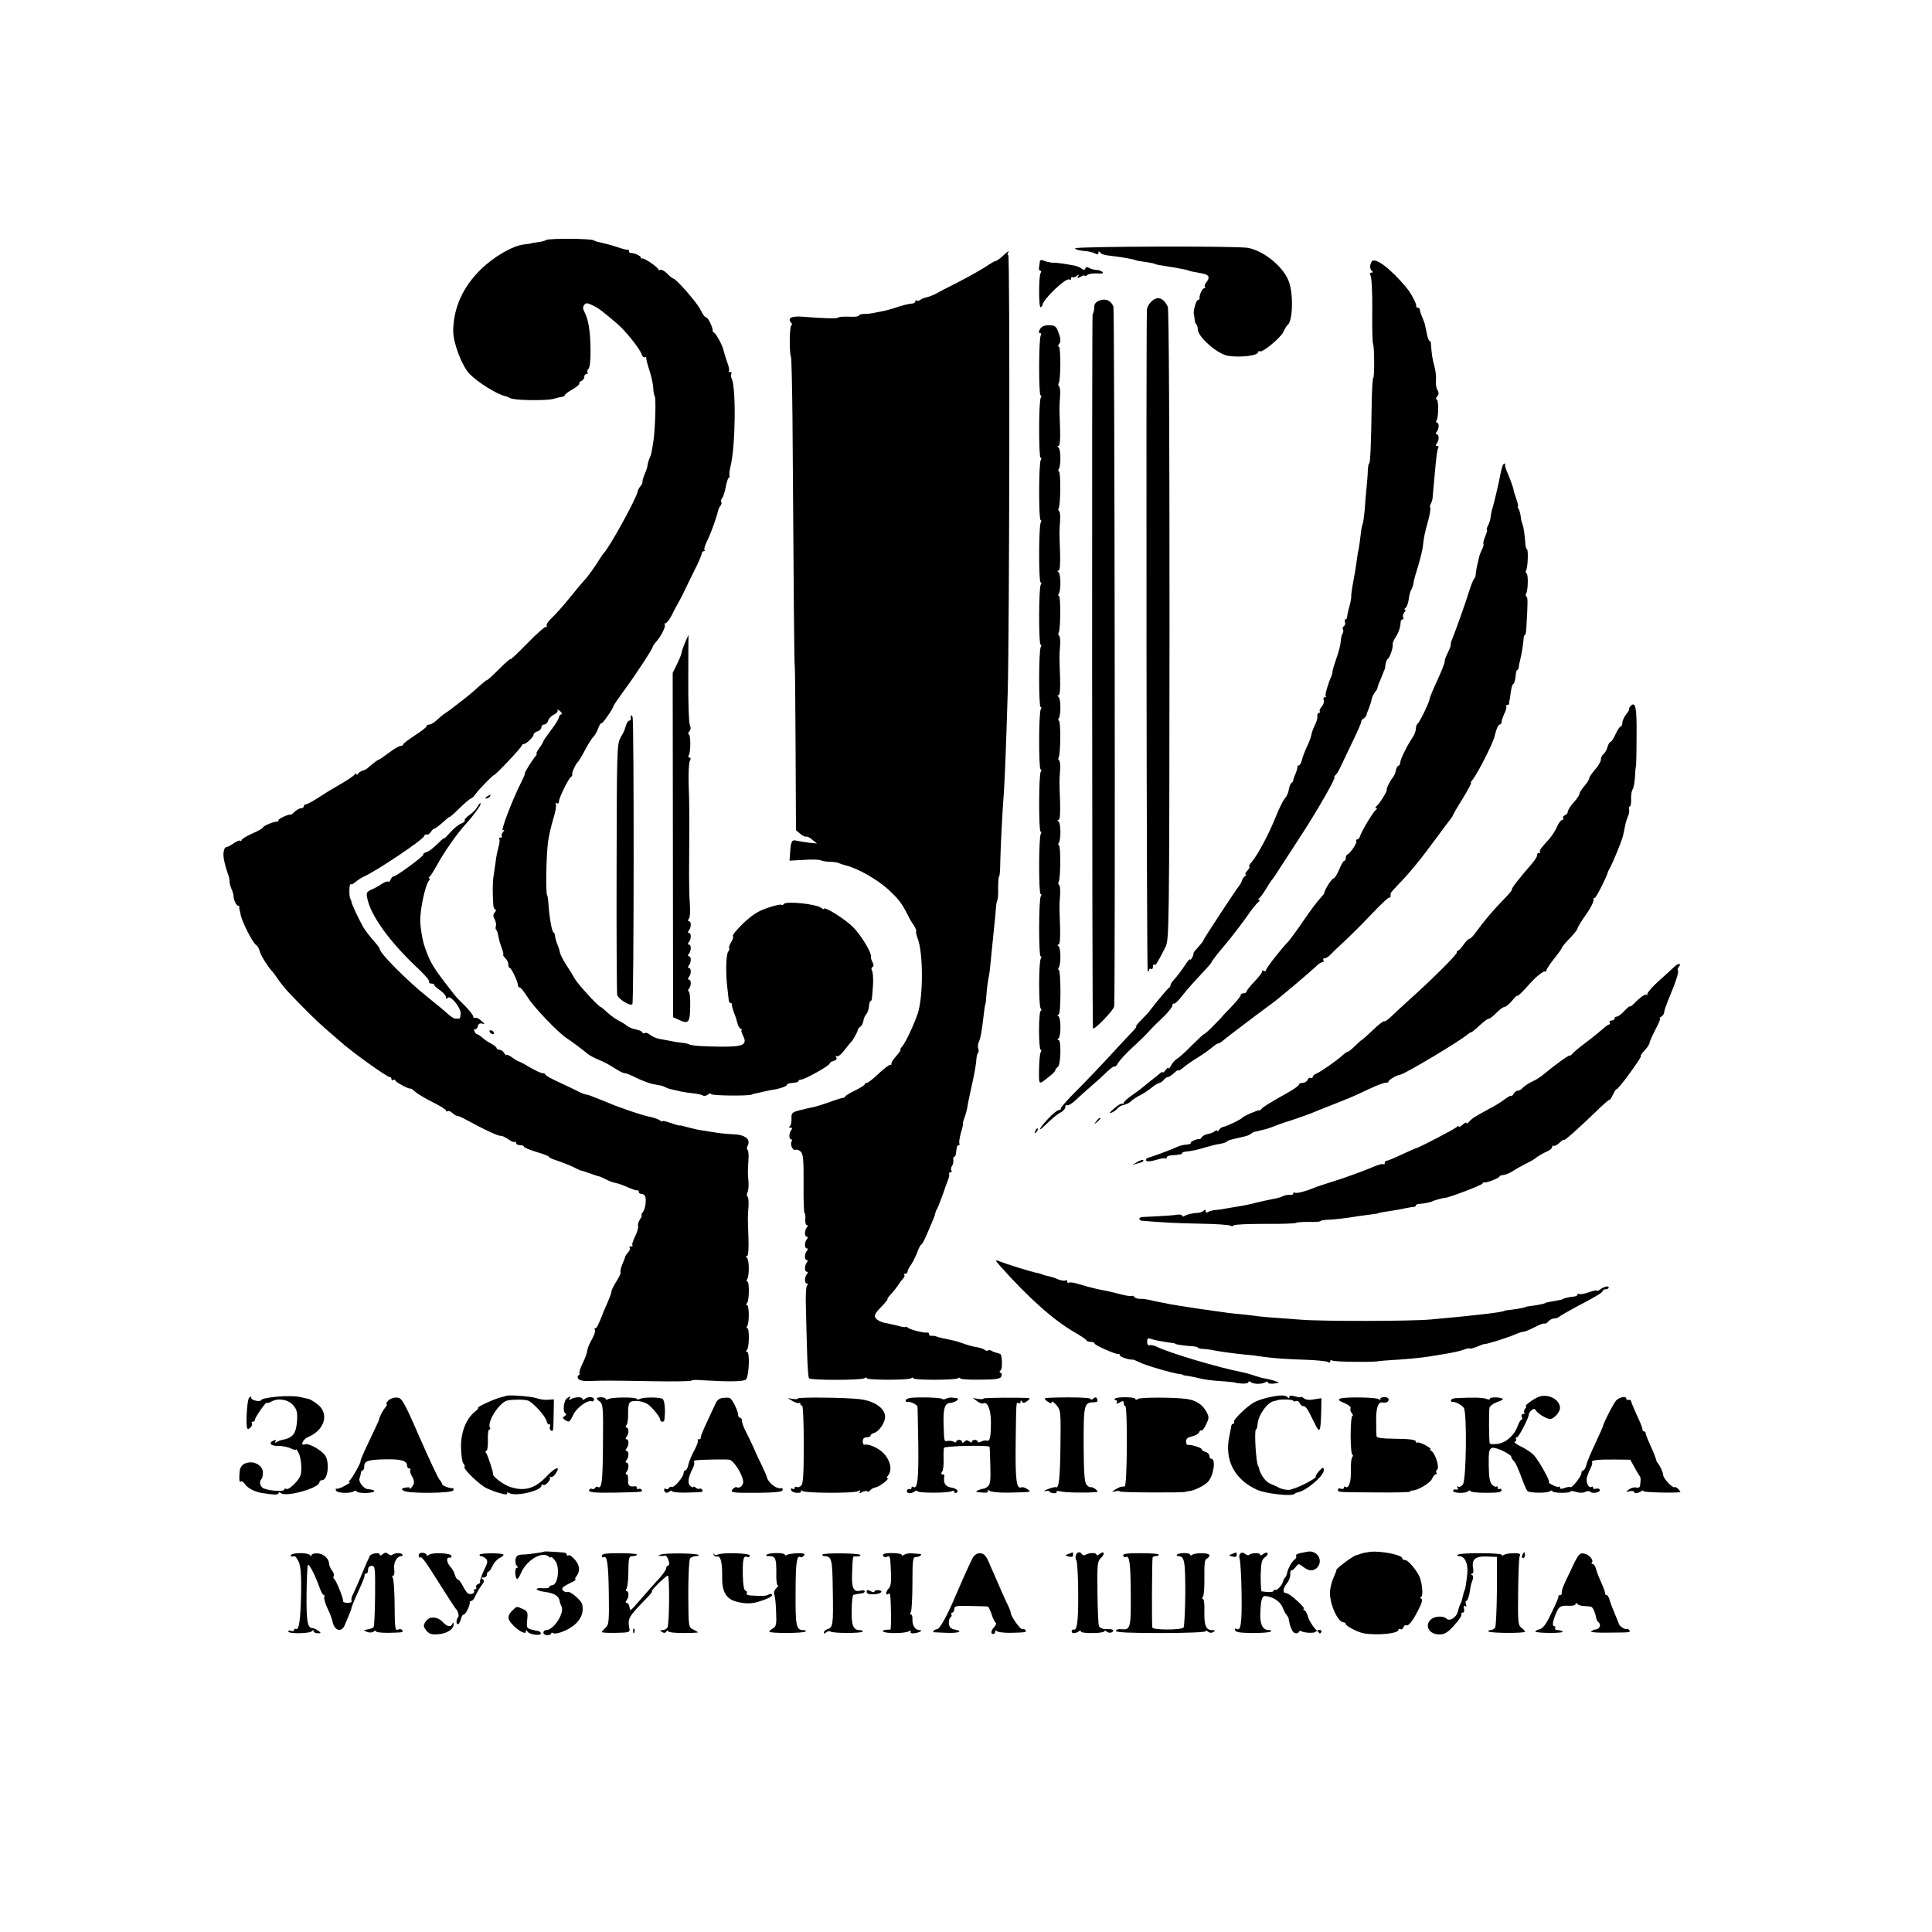 <?xml version="1.0" standalone="no"?>
<!DOCTYPE svg PUBLIC "-//W3C//DTD SVG 20010904//EN"
 "http://www.w3.org/TR/2001/REC-SVG-20010904/DTD/svg10.dtd">
<svg version="1.0" xmlns="http://www.w3.org/2000/svg"
 width="992pt" height="992pt" viewBox="0 0 992 992"
 preserveAspectRatio="xMidYMid meet">
<g transform="translate(0,992) scale(0.1,-0.1)"
fill="#000000" stroke="none">
<path d="M2805 8688 c-7 -5 -28 -10 -47 -12 -18 -3 -33 -5 -33 -6 0 -1 -15 -3
-33 -5 -59 -6 -157 -63 -225 -130 -91 -90 -138 -195 -140 -312 -1 -62 44 -180
83 -222 45 -46 144 -107 185 -115 6 -1 16 -5 24 -10 19 -12 190 -15 226 -3 17
5 36 9 43 10 6 0 12 4 12 8 0 4 18 18 40 30 21 12 37 26 35 30 -3 4 2 9 10 13
8 3 15 12 15 21 0 8 5 15 12 15 6 0 8 3 5 7 -4 3 -2 13 5 20 7 9 11 48 10 101
-1 93 -11 153 -31 190 -9 17 -9 27 -1 37 9 11 16 10 43 -3 30 -14 47 -27 126
-94 42 -36 116 -128 125 -156 4 -12 12 -20 17 -16 5 3 8 2 7 -3 -1 -4 6 -33
16 -63 10 -30 19 -71 20 -90 1 -19 4 -40 8 -45 7 -11 2 -169 -7 -230 -10 -63
-11 -69 -20 -88 -4 -10 -9 -26 -10 -35 -1 -10 -7 -30 -15 -47 -7 -16 -12 -34
-11 -39 1 -4 -4 -15 -11 -23 -7 -8 -13 -20 -14 -27 -5 -33 -145 -288 -174
-316 -3 -3 -9 -12 -15 -21 -30 -49 -71 -106 -87 -121 -9 -10 -43 -50 -75 -90
-32 -40 -73 -85 -90 -101 -18 -16 -30 -34 -26 -41 3 -6 3 -8 -2 -4 -4 4 -48
-34 -96 -84 -49 -50 -89 -88 -89 -83 0 4 -27 -20 -60 -53 -33 -33 -60 -57 -60
-54 0 2 -19 -13 -43 -34 -23 -22 -57 -50 -75 -64 -18 -14 -41 -32 -52 -40 -10
-8 -28 -22 -41 -30 -13 -8 -33 -25 -46 -37 -13 -13 -30 -23 -38 -23 -8 0 -15
-4 -15 -9 0 -5 -27 -26 -60 -47 -33 -22 -60 -42 -60 -46 0 -5 -6 -8 -14 -8 -7
0 -34 -16 -59 -35 -25 -19 -48 -35 -51 -35 -5 0 -25 -15 -60 -45 -6 -5 -18
-11 -26 -13 -8 -2 -18 -9 -22 -15 -4 -7 -8 -7 -8 -2 0 6 -3 5 -8 -1 -4 -6 -33
-27 -65 -45 -74 -43 -83 -49 -134 -82 -24 -15 -47 -27 -53 -27 -5 0 -10 -4
-10 -10 0 -5 -6 -10 -14 -10 -8 0 -22 -8 -32 -17 -10 -10 -19 -17 -21 -16 -7
5 -63 -20 -63 -28 0 -5 -3 -8 -7 -8 -13 3 -73 -22 -73 -30 0 -4 -25 -18 -55
-31 -30 -13 -55 -29 -55 -34 0 -5 -3 -6 -6 -3 -4 4 -19 -2 -34 -13 -16 -11
-33 -20 -39 -20 -9 0 -16 -26 -13 -51 3 -23 12 -58 22 -85 6 -17 10 -35 9 -40
-1 -5 3 -22 9 -37 7 -15 11 -31 11 -35 -2 -15 14 -52 22 -52 5 0 8 -3 8 -7 -1
-5 -1 -10 1 -13 1 -3 3 -15 6 -28 6 -34 63 -146 79 -154 7 -4 16 -20 19 -34 6
-22 44 -82 66 -104 3 -3 16 -21 29 -40 13 -19 35 -46 48 -60 83 -88 147 -151
192 -190 29 -25 62 -54 75 -65 58 -53 242 -185 257 -185 5 0 9 -5 9 -11 0 -5
5 -7 10 -4 6 3 10 2 10 -3 0 -8 73 -47 77 -41 1 2 12 -5 25 -17 13 -11 53 -35
91 -54 37 -18 67 -37 67 -42 0 -5 4 -7 9 -3 5 3 16 -2 24 -10 9 -8 20 -15 26
-15 6 0 26 -9 44 -19 85 -47 169 -87 180 -83 4 1 21 -7 36 -17 16 -11 31 -18
35 -14 3 3 6 1 6 -5 0 -7 9 -12 20 -12 11 0 20 -3 20 -7 0 -5 29 -17 65 -28
36 -10 65 -22 65 -26 0 -3 19 -12 43 -19 23 -8 60 -22 82 -33 22 -11 40 -19
40 -18 0 1 14 -3 30 -9 47 -17 55 -19 60 -20 3 0 18 -6 35 -15 16 -8 37 -17
47 -18 20 -4 47 -14 83 -30 14 -6 28 -10 33 -9 4 1 7 -3 7 -8 0 -6 6 -10 14
-10 8 0 16 -6 19 -13 7 -20 0 -66 -13 -82 -7 -8 -9 -15 -6 -15 4 0 0 -10 -8
-21 -8 -12 -12 -27 -10 -34 3 -7 -4 -31 -15 -53 -11 -22 -17 -42 -14 -46 4 -3
0 -6 -7 -6 -7 0 -10 -3 -7 -7 4 -3 1 -13 -7 -22 -8 -9 -15 -19 -16 -23 0 -4
-7 -22 -15 -40 -7 -18 -11 -36 -9 -40 3 -4 -7 -25 -21 -47 -14 -23 -25 -45
-25 -50 0 -6 -7 -27 -16 -48 -9 -21 -20 -47 -25 -58 -25 -65 -35 -85 -42 -85
-5 0 -6 -4 -2 -9 3 -6 -4 -27 -16 -48 -12 -21 -23 -47 -24 -58 0 -11 -11 -40
-23 -64 -12 -24 -19 -47 -17 -52 3 -4 1 -9 -5 -11 -5 -2 -6 -9 -1 -17 6 -9 26
-13 60 -12 64 3 93 3 329 -1 105 -2 192 0 192 3 0 4 26 5 58 2 133 -8 206 -7
221 3 17 13 23 144 6 144 -7 0 -7 3 0 8 12 9 14 112 2 112 -4 0 -5 6 0 12 11
19 10 108 -2 108 -7 0 -7 3 0 8 12 9 14 112 2 112 -4 0 -5 6 0 13 11 18 10
101 -2 109 -7 5 -7 8 0 8 7 0 10 34 8 93 -4 114 -4 103 0 160 2 26 0 50 -5 53
-4 3 -4 13 0 22 5 9 7 35 5 57 -4 47 -4 46 0 108 2 26 0 50 -5 53 -4 3 -4 13
1 22 17 32 -13 56 -72 58 -28 1 -70 5 -92 9 -22 3 -51 8 -65 10 -14 2 -36 6
-50 10 -14 3 -32 8 -40 10 -8 2 -17 4 -20 5 -3 1 -8 2 -12 1 -4 0 -25 6 -47
14 -23 8 -41 12 -41 8 0 -3 -6 -1 -12 5 -7 5 -29 13 -48 17 -39 7 -166 50
-220 74 -19 8 -37 15 -40 16 -3 1 -18 7 -33 13 -16 7 -32 12 -37 12 -5 0 -21
6 -37 14 -15 8 -61 30 -100 48 -40 18 -73 36 -73 41 0 4 -7 7 -15 7 -8 0 -37
14 -65 30 -28 17 -53 30 -56 30 -3 0 -19 9 -35 21 -16 11 -29 17 -29 12 0 -4
-5 0 -11 10 -5 9 -17 17 -24 17 -8 0 -15 4 -15 8 0 5 -12 15 -27 23 -16 8 -37
22 -47 32 -11 9 -23 17 -27 17 -4 0 -10 7 -13 16 -3 8 -2 13 3 10 5 -3 11 3
14 14 4 14 11 18 24 14 14 -4 13 -1 -6 15 -12 12 -27 18 -32 15 -5 -3 -9 0 -9
7 0 6 -19 31 -42 54 -24 23 -49 49 -56 59 -108 138 -122 160 -150 241 -12 32
-23 95 -24 135 -2 57 25 184 44 208 6 6 7 12 2 12 -5 0 -4 4 1 8 6 4 23 32 40
62 32 60 100 158 143 205 43 47 85 105 80 110 -3 3 -10 -5 -17 -18 -6 -12 -25
-31 -41 -42 -16 -10 -26 -23 -24 -27 3 -4 -5 -12 -19 -17 -13 -5 -38 -25 -55
-45 -18 -20 -32 -34 -32 -30 0 3 -15 -10 -34 -29 -18 -19 -43 -38 -56 -42 -12
-4 -19 -9 -16 -12 6 -6 -139 -113 -153 -113 -5 0 -12 -7 -15 -16 -4 -9 -9 -14
-13 -11 -3 4 -18 -2 -32 -11 -14 -10 -38 -23 -54 -30 -23 -10 -27 -16 -22 -40
16 -90 113 -226 267 -370 32 -30 55 -58 52 -63 -3 -5 2 -9 10 -9 9 0 16 -3 16
-7 0 -5 14 -17 30 -28 16 -11 30 -27 30 -35 0 -10 3 -11 8 -4 12 18 68 -47 67
-79 0 -15 -3 -27 -7 -27 -5 0 -14 0 -20 0 -7 0 -26 12 -43 28 -16 15 -64 54
-105 87 -100 80 -240 221 -240 242 0 5 -16 26 -36 48 -19 22 -41 51 -49 65
-26 47 -57 114 -59 125 -1 5 -4 15 -7 20 -8 14 -6 81 2 75 4 -3 15 3 25 12 11
9 30 22 44 28 66 30 299 186 307 206 3 8 9 12 13 9 5 -3 15 3 22 13 7 11 16
19 20 18 3 0 22 14 42 32 20 18 36 31 36 28 0 -2 23 18 50 45 28 27 54 49 58
49 4 0 14 9 22 21 18 25 90 99 96 99 8 0 144 144 144 153 0 4 5 7 10 7 13 0
50 37 50 49 0 5 9 13 20 16 11 3 20 13 20 21 0 8 6 14 14 14 8 0 18 9 21 21 4
11 17 25 31 31 13 6 20 16 17 22 -4 6 1 4 11 -4 11 -8 14 -16 7 -18 -6 -2 -11
-9 -11 -15 0 -7 -18 -36 -40 -65 -22 -29 -40 -55 -40 -58 0 -3 -9 -19 -21 -35
-11 -16 -18 -29 -14 -29 3 0 1 -6 -5 -12 -19 -23 -59 -88 -55 -88 3 0 -6 -21
-19 -47 -48 -96 -109 -256 -93 -246 8 5 8 2 0 -9 -7 -8 -10 -18 -6 -21 3 -4 1
-7 -6 -7 -7 0 -10 -4 -7 -9 3 -4 1 -23 -5 -42 -5 -19 -12 -52 -14 -74 -3 -22
-8 -56 -11 -75 -5 -32 -5 -85 -1 -147 1 -13 6 -23 11 -23 5 0 3 -6 -3 -14 -10
-11 -10 -20 -1 -36 6 -12 9 -28 6 -35 -2 -7 -2 -16 2 -19 5 -6 8 -16 16 -56 2
-8 8 -26 13 -40 6 -14 9 -28 7 -31 -2 -4 3 -12 11 -19 8 -7 15 -21 15 -31 0
-11 3 -19 8 -19 8 0 42 -73 42 -90 0 -6 4 -10 9 -10 5 0 23 -23 40 -50 31 -51
156 -181 200 -210 22 -14 80 -57 111 -83 9 -7 34 -20 56 -29 23 -9 58 -28 79
-42 21 -14 44 -26 52 -26 7 0 36 -11 62 -25 27 -13 64 -27 83 -31 18 -3 38 -7
43 -8 6 -1 15 -5 21 -8 6 -4 21 -9 35 -12 13 -3 35 -8 49 -11 14 -3 42 -7 62
-9 20 -2 42 -7 48 -11 6 -4 17 -1 25 5 9 7 15 8 15 3 0 -9 194 -11 210 -3 3 2
10 4 15 5 6 1 26 5 45 10 19 4 42 9 50 10 32 4 70 18 70 24 0 4 7 8 15 9 8 1
22 3 30 4 8 1 15 4 15 8 0 4 6 7 14 7 18 0 146 72 146 82 0 5 9 11 21 14 13 4
18 10 13 18 -4 7 -3 10 3 6 6 -4 23 10 39 31 15 20 31 39 34 42 9 7 34 53 35
63 0 4 6 11 12 15 7 4 14 17 16 29 1 12 8 28 15 36 7 8 13 26 14 41 1 14 5 26
8 26 7 0 8 13 13 90 1 30 -1 60 -6 67 -4 6 -3 14 3 18 7 4 7 12 0 25 -6 11 -9
23 -8 27 5 19 -48 108 -91 152 -40 41 -151 111 -151 94 0 -3 -6 -1 -12 5 -27
21 -184 37 -194 20 -3 -5 -9 -6 -13 -3 -5 2 -37 -5 -71 -17 -48 -16 -77 -35
-124 -79 -33 -32 -57 -61 -53 -65 4 -4 0 -18 -9 -32 -8 -13 -13 -26 -10 -29 3
-4 1 -12 -5 -19 -11 -14 -14 -108 -4 -189 3 -27 6 -56 7 -62 1 -7 5 -13 10
-13 4 0 7 -3 6 -7 -1 -5 4 -24 11 -43 8 -19 15 -44 18 -55 2 -10 9 -23 16 -27
6 -4 9 -8 5 -8 -4 0 0 -12 7 -27 24 -47 2 -58 -113 -57 -105 1 -151 5 -167 13
-5 3 -21 6 -35 7 -14 1 -38 5 -55 9 -16 3 -43 8 -60 11 -16 3 -38 13 -47 21
-9 8 -21 12 -27 9 -5 -3 -11 -2 -13 3 -1 6 -16 12 -32 15 -16 3 -36 11 -45 18
-9 8 -29 20 -45 28 -16 8 -42 27 -59 43 -16 15 -31 27 -33 27 -10 0 -118 118
-133 145 -9 17 -30 50 -46 75 -16 25 -29 52 -30 60 -1 8 -7 28 -14 43 -6 16
-11 34 -11 42 0 8 -4 16 -9 19 -8 5 -21 82 -25 146 -1 19 -4 40 -7 45 -8 13
-4 205 5 273 4 29 16 82 27 118 11 35 17 70 13 76 -4 7 -3 8 4 4 7 -4 12 -1
12 9 0 18 48 117 62 126 5 3 8 10 6 15 -2 9 19 54 31 64 3 3 13 19 22 35 27
51 43 79 58 94 7 8 18 28 23 43 6 16 13 27 16 24 4 -5 62 78 62 89 0 3 24 38
53 78 59 79 150 219 149 227 0 3 7 14 17 25 25 27 52 81 44 89 -4 3 -1 6 4 6
6 0 21 19 33 43 11 23 25 49 30 57 5 8 18 33 29 55 10 22 36 74 56 115 21 41
38 81 38 88 0 6 5 12 10 12 6 0 8 3 4 6 -3 4 2 23 12 43 19 37 50 122 57 155
2 10 8 24 14 30 5 7 7 16 3 19 -3 4 -1 12 5 20 6 7 14 32 18 55 4 23 11 45 15
48 5 3 7 9 5 13 -3 4 0 25 5 47 26 102 29 413 5 452 -4 7 -4 17 -1 22 3 6 1
10 -6 10 -7 0 -10 3 -6 6 3 3 -1 25 -10 47 -8 23 -16 49 -18 59 -5 23 -36 82
-47 89 -5 3 -9 8 -9 10 4 12 -23 69 -32 69 -7 0 -20 18 -30 39 -16 35 -126
161 -140 161 -3 0 -18 11 -32 26 -14 14 -30 22 -35 19 -6 -3 -10 -3 -10 2 0
10 -71 59 -82 56 -4 -2 -8 1 -8 6 0 8 -37 24 -52 22 -5 -1 -8 4 -8 9 0 5 -3 9
-7 8 -5 -1 -30 5 -58 15 -27 9 -62 18 -77 21 -15 3 -33 8 -39 12 -16 10 -227
11 -244 2z"/>
<path d="M5520 8645 c0 -5 19 -11 41 -13 23 -1 50 -7 60 -13 14 -7 19 -6 19 3
0 8 3 9 8 3 8 -11 20 -15 67 -20 46 -5 109 -17 116 -21 4 -2 26 -6 49 -9 24
-3 46 -8 50 -10 4 -3 25 -7 46 -10 66 -10 129 -22 129 -25 0 -1 9 -3 20 -5 11
-2 34 -6 52 -10 32 -6 37 -21 15 -47 -6 -8 -9 -18 -5 -21 3 -4 2 -7 -4 -7 -10
0 -26 -36 -24 -52 1 -5 -3 -8 -8 -8 -9 0 -26 -58 -21 -75 2 -5 4 -18 4 -27 1
-10 5 -21 9 -24 4 -4 7 -15 7 -24 0 -40 101 -128 155 -137 65 -10 155 1 155
19 0 5 4 7 8 4 14 -8 106 68 121 99 8 17 17 32 21 35 27 18 32 147 10 218 -24
76 -124 161 -210 179 -49 11 -890 8 -890 -2z"/>
<path d="M5148 8605 c-15 -14 -31 -25 -35 -25 -5 0 -26 -12 -48 -27 -22 -15
-86 -51 -142 -80 -56 -28 -113 -58 -125 -65 -13 -6 -32 -13 -42 -15 -11 -2
-25 -8 -31 -13 -7 -5 -15 -7 -18 -3 -4 3 -7 2 -7 -4 0 -5 -6 -10 -12 -11 -20
-1 -57 -10 -97 -24 -20 -6 -43 -13 -51 -14 -8 -2 -28 -6 -45 -9 -16 -4 -42 -7
-57 -7 -16 0 -28 -4 -28 -8 0 -5 -23 -8 -51 -6 -28 1 -52 -1 -54 -4 -4 -7 -79
-5 -185 4 -57 4 -78 -7 -58 -31 6 -7 6 -13 2 -13 -5 0 -9 -36 -9 -80 0 -44 3
-80 6 -80 3 0 6 -141 8 -312 6 -904 9 -1283 12 -1283 1 0 3 -189 4 -419 l2
-419 23 -19 c12 -10 25 -16 29 -14 4 3 18 -4 31 -15 l25 -20 -40 4 c-22 3 -50
7 -63 10 -26 7 -31 0 -35 -60 l-3 -42 74 4 c41 3 80 1 86 -2 6 -4 27 -7 46 -8
19 0 40 -3 45 -6 6 -3 24 -9 40 -13 60 -15 160 -72 217 -124 54 -51 68 -69
100 -132 6 -14 20 -37 30 -51 9 -14 15 -29 12 -31 -2 -3 1 -18 7 -34 30 -74
30 -301 1 -389 -18 -53 -63 -150 -79 -167 -9 -10 -13 -18 -9 -18 3 0 -6 -14
-21 -31 -16 -17 -27 -35 -26 -40 2 -5 -1 -8 -6 -6 -5 1 -31 -19 -59 -45 -28
-27 -55 -48 -61 -48 -6 0 -11 -3 -11 -7 0 -5 -23 -19 -50 -32 -28 -14 -50 -28
-50 -31 0 -4 -6 -7 -12 -7 -7 -1 -38 -10 -69 -22 -31 -11 -67 -22 -80 -25 -13
-2 -45 -9 -70 -16 -43 -11 -46 -14 -45 -43 1 -18 -3 -35 -8 -39 -7 -5 -6 -8 3
-8 9 0 10 -4 4 -12 -13 -16 -13 -48 -1 -48 5 0 6 -5 3 -10 -10 -16 5 -49 19
-44 7 3 20 -1 28 -10 12 -11 15 -45 14 -165 -1 -83 2 -151 5 -151 4 0 5 -13 4
-30 -1 -17 2 -30 7 -30 7 0 7 -4 1 -12 -13 -16 -13 -48 0 -48 6 0 6 -5 0 -12
-13 -16 -13 -48 0 -48 6 0 6 -5 0 -12 -13 -16 -13 -48 0 -48 6 0 6 -5 0 -12
-13 -16 -13 -48 0 -48 6 0 6 -5 0 -12 -13 -16 -13 -48 0 -48 6 0 6 -5 0 -12
-5 -7 -7 -58 -5 -113 1 -55 4 -157 6 -228 2 -70 6 -131 10 -134 10 -11 269
-10 284 0 6 5 12 6 12 1 0 -11 210 -11 228 -1 6 5 12 5 12 0 0 -10 211 -10
228 0 6 5 12 4 12 0 0 -5 45 -8 101 -7 75 0 103 4 109 14 5 9 5 17 -2 21 -7 4
-7 9 0 13 10 6 8 73 -1 83 -3 2 -11 5 -19 7 -7 1 -19 5 -26 10 -7 4 -16 5 -19
2 -3 -3 -11 -2 -17 3 -6 5 -24 11 -41 14 -28 5 -42 9 -82 23 -10 4 -25 8 -33
10 -62 13 -77 16 -90 21 -8 4 -21 5 -27 4 -7 -1 -13 3 -13 9 0 5 -3 9 -7 8
-15 -4 -88 14 -100 24 -7 6 -13 8 -13 5 0 -3 -17 -1 -37 5 -21 5 -53 13 -72
16 -19 4 -39 15 -45 24 -9 14 -3 25 29 58 21 22 36 40 32 40 -3 0 4 10 16 23
12 13 29 34 37 46 8 13 20 29 27 36 7 7 9 15 6 19 -4 3 -1 6 5 6 7 0 12 5 12
11 0 6 8 23 19 37 10 15 24 44 32 65 7 20 16 37 20 37 3 0 16 24 28 52 12 29
26 62 31 73 5 11 11 27 12 35 2 8 5 17 8 20 4 4 34 83 44 115 2 6 8 21 13 35
6 14 9 28 6 33 -2 4 1 7 7 7 6 0 8 5 5 10 -4 6 -2 16 3 23 5 7 8 20 7 30 -2 9
0 17 4 17 4 0 8 7 9 15 1 8 3 22 4 30 1 8 5 15 10 15 5 0 7 4 4 9 -3 5 1 29 8
55 8 25 12 46 10 46 -2 0 1 12 7 28 6 15 13 41 16 57 2 17 11 59 19 95 17 74
26 125 28 157 1 12 5 25 8 28 4 4 4 13 1 21 -3 8 -2 22 2 32 11 23 17 63 29
167 2 17 5 30 6 30 1 0 3 22 5 50 2 27 7 65 11 85 4 19 8 49 9 65 3 30 10 105
20 200 3 28 7 66 8 85 1 19 4 40 7 45 4 6 6 36 5 67 0 32 2 58 5 58 3 0 6 35
6 78 2 79 9 230 19 362 5 85 11 233 19 500 9 309 12 2250 3 2250 -5 0 -5 5 -2
10 10 16 1 12 -27 -15z"/>
<path d="M5339 8577 c0 -6 -2 -20 -4 -29 -2 -10 1 -18 6 -18 6 0 7 -6 2 -12
-10 -17 -10 -179 0 -175 5 1 9 7 10 12 5 31 120 140 137 130 6 -4 10 -1 10 6
0 7 3 9 7 6 3 -4 13 -1 21 6 13 10 14 9 8 -1 -7 -11 -4 -12 13 -3 11 7 21 9
21 5 0 -3 6 -2 13 4 6 6 29 9 50 8 25 -2 35 0 28 7 -6 6 -20 11 -33 11 -13 1
-29 6 -37 11 -10 5 -16 4 -19 -4 -3 -8 -8 -9 -17 -1 -7 6 -24 13 -36 16 -48 9
-95 16 -112 15 -10 0 -30 4 -43 9 -17 7 -24 6 -25 -3z"/>
<path d="M7043 8577 c-11 -17 -10 -41 2 -49 6 -5 5 -8 -3 -8 -9 0 -10 -5 -4
-17 5 -10 9 -90 8 -178 -1 -88 1 -164 4 -170 7 -13 8 -175 1 -175 -3 0 -7 -62
-8 -138 -3 -204 -7 -302 -13 -302 -3 0 -6 -17 -7 -38 0 -20 -4 -62 -7 -92 -3
-30 -7 -80 -9 -110 -3 -30 -7 -62 -10 -70 -4 -8 -9 -35 -11 -60 -3 -25 -7 -54
-9 -65 -3 -11 -8 -40 -11 -65 -3 -25 -8 -54 -10 -65 -14 -73 -19 -111 -18
-118 1 -5 -3 -27 -9 -50 -7 -23 -12 -48 -12 -54 0 -7 -4 -13 -8 -13 -5 0 -6
-6 -3 -14 3 -8 0 -17 -5 -21 -6 -3 -9 -11 -6 -16 4 -5 3 -14 -1 -21 -5 -7 -9
-26 -10 -43 -1 -16 -11 -56 -23 -88 -11 -32 -20 -62 -19 -65 1 -4 -2 -14 -5
-22 -20 -45 -35 -99 -30 -104 4 -3 1 -6 -5 -6 -6 0 -9 -7 -5 -15 3 -9 -2 -24
-11 -34 -9 -10 -13 -21 -9 -24 3 -4 1 -7 -4 -7 -6 0 -10 -8 -9 -17 2 -9 -4
-30 -13 -47 -8 -17 -17 -40 -18 -51 -2 -11 -12 -38 -23 -60 -10 -22 -22 -52
-25 -67 -4 -16 -11 -28 -16 -28 -5 0 -8 -3 -7 -7 1 -5 -4 -21 -11 -38 -7 -16
-12 -32 -11 -34 1 -2 -3 -7 -8 -10 -6 -4 -12 -19 -14 -34 -2 -15 -11 -36 -21
-47 -9 -10 -28 -49 -43 -86 -38 -95 -95 -203 -128 -241 -11 -13 -16 -23 -11
-23 4 0 0 -9 -10 -20 -10 -11 -14 -20 -9 -20 5 0 4 -4 -3 -8 -6 -4 -13 -14
-15 -21 -2 -8 -9 -21 -16 -30 -18 -22 -182 -272 -182 -277 0 -5 -14 -22 -40
-51 -8 -9 -14 -18 -12 -20 1 -2 -2 -11 -7 -21 -6 -9 -11 -13 -11 -8 0 5 -13
-10 -29 -35 -16 -24 -39 -54 -50 -66 -12 -12 -21 -26 -21 -32 0 -5 -3 -11 -8
-13 -6 -3 -66 -75 -97 -116 -5 -8 -25 -29 -44 -48 -19 -19 -31 -34 -27 -34 3
0 -2 -8 -11 -18 -10 -10 -61 -65 -113 -121 -52 -57 -133 -142 -180 -189 -47
-46 -84 -89 -83 -93 2 -5 -3 -9 -11 -9 -7 0 -32 -20 -55 -45 -45 -48 -56 -73
-16 -34 39 38 62 57 84 69 12 6 21 18 21 26 0 8 4 12 10 9 5 -3 25 9 44 27 19
18 55 51 81 73 26 22 61 54 79 72 19 18 36 30 39 27 3 -3 11 5 18 18 7 12 39
48 72 78 33 30 72 68 86 84 14 16 47 49 74 74 26 25 47 52 47 59 0 8 3 12 8
10 4 -3 23 15 42 40 19 25 61 72 93 106 31 33 57 62 57 65 0 4 33 48 63 82 33
39 96 120 127 165 19 28 41 55 50 62 8 7 11 13 5 13 -6 0 -6 3 1 8 5 4 21 25
34 47 13 22 26 42 29 45 4 3 28 39 54 80 27 41 73 113 104 160 85 132 175 290
165 290 -4 0 -2 4 3 8 6 4 18 23 27 42 9 19 38 79 63 132 26 53 46 100 45 104
-1 4 4 10 12 15 7 5 13 12 14 16 0 4 6 21 13 37 6 16 13 37 14 46 2 10 9 26
17 36 8 9 14 20 13 23 0 3 6 22 15 41 8 19 16 38 17 43 2 4 3 8 5 10 1 1 3 13
4 25 2 13 7 27 13 30 10 7 28 61 24 76 -1 4 5 19 14 33 16 23 26 53 27 81 1 6
5 12 10 12 5 0 6 5 3 10 -4 6 -1 17 5 25 7 8 9 15 4 15 -5 0 -4 4 2 8 7 4 14
23 17 43 2 20 8 43 13 50 5 8 10 24 12 36 1 12 12 51 23 85 11 35 22 81 25
103 5 46 7 60 28 135 8 30 12 58 10 62 -3 5 -2 13 2 20 4 7 9 21 10 32 1 12 4
53 8 91 11 125 15 155 21 165 3 6 1 10 -6 10 -8 0 -8 4 -2 13 13 15 13 47 0
47 -6 0 -6 5 0 13 13 15 13 47 1 47 -5 0 -6 6 -1 13 10 17 10 107 -1 107 -5 0
-3 6 3 14 9 11 10 20 1 35 -6 12 -9 33 -7 48 2 16 -1 48 -8 73 -11 39 -14 63
-18 118 0 6 -4 12 -7 12 -4 0 -11 19 -15 43 -5 23 -9 44 -10 47 -1 3 -7 18
-13 33 -7 16 -12 33 -12 38 0 5 -4 9 -10 9 -5 0 -9 3 -8 8 2 12 -26 66 -52 97
-80 96 -161 157 -177 132z"/>
<path d="M5648 8378 c-17 -6 -29 -17 -29 -29 -2 -30 -4 -37 -9 -42 -4 -5 -3
-3630 2 -3666 2 -16 107 92 109 112 6 74 2 3577 -4 3593 -13 31 -38 42 -69 32z"/>
<path d="M5910 8370 c-11 -11 -20 -28 -21 -37 -5 -109 -2 -3396 4 -3400 4 -2
7 1 7 7 0 6 5 8 10 5 6 -3 10 2 10 11 0 10 3 14 7 11 6 -7 16 9 56 88 20 40
21 52 22 1655 0 1006 -3 1622 -9 1635 -23 48 -54 57 -86 25z"/>
<path d="M5340 8230 c-8 -14 -8 -20 0 -20 6 0 8 -5 4 -12 -11 -17 -11 -308 -1
-308 5 0 5 -6 1 -12 -11 -17 -11 -308 -1 -308 5 0 5 -6 1 -12 -11 -17 -11
-308 -1 -308 5 0 5 -6 1 -12 -11 -17 -11 -308 -1 -308 5 0 5 -6 1 -12 -11 -17
-11 -308 -1 -308 5 0 5 -6 1 -12 -11 -17 -11 -308 -1 -308 5 0 5 -6 1 -12 -11
-17 -11 -308 -1 -308 5 0 5 -6 1 -12 -11 -17 -11 -308 -1 -308 5 0 5 -6 1 -12
-11 -17 -11 -308 -1 -308 5 0 5 -6 1 -12 -11 -17 -11 -308 -1 -308 5 0 5 -6 1
-12 -11 -18 -11 -240 -1 -255 5 -7 6 -13 1 -13 -5 0 -9 -45 -9 -100 0 -55 4
-100 8 -100 5 0 5 -6 1 -12 -5 -7 -8 -47 -9 -90 0 -84 -5 -81 58 -31 15 12 27
25 26 29 0 4 5 10 12 15 16 9 19 139 4 139 -7 0 -7 3 0 8 6 4 10 30 10 57 0
28 -4 53 -10 57 -7 5 -7 8 0 8 6 0 10 45 10 115 0 63 -4 115 -8 115 -5 0 -5 6
0 13 11 18 10 101 -2 109 -7 5 -7 8 0 8 7 0 10 34 8 93 -4 114 -4 103 0 160 2
26 0 50 -5 53 -5 3 -5 10 -2 16 10 16 11 188 1 188 -4 0 -5 6 0 13 11 18 10
101 -2 109 -7 5 -7 8 0 8 7 0 10 34 8 93 -4 114 -4 103 0 160 2 26 0 50 -5 53
-5 3 -5 10 -2 16 10 16 11 188 1 188 -4 0 -5 6 0 13 11 18 10 101 -2 109 -7 5
-7 8 0 8 7 0 10 34 8 93 -4 114 -4 103 0 160 2 26 0 50 -5 53 -5 3 -5 10 -2
16 10 16 11 188 1 188 -4 0 -5 6 0 13 11 18 10 101 -2 109 -7 5 -7 8 0 8 7 0
10 34 8 93 -4 114 -4 103 0 160 2 26 0 50 -5 53 -5 3 -5 10 -2 16 10 16 11
188 1 188 -4 0 -5 6 0 13 11 18 10 101 -2 109 -7 5 -7 8 0 8 7 0 10 34 8 93
-4 114 -4 103 0 160 2 26 0 50 -5 53 -5 3 -5 10 -2 16 11 17 11 188 1 188 -5
0 -5 6 0 13 12 13 10 29 -6 70 -9 22 -17 27 -45 27 -25 0 -38 -6 -46 -20z"/>
<path d="M7717 7533 c-4 -7 -11 -34 -21 -88 -8 -38 -28 -120 -33 -135 -3 -8
-7 -27 -9 -42 -1 -14 -7 -36 -14 -47 -6 -12 -8 -21 -5 -21 3 0 -1 -15 -9 -34
-8 -19 -12 -37 -9 -39 2 -3 -1 -15 -7 -27 -6 -12 -14 -31 -16 -43 -3 -12 -8
-33 -11 -47 -3 -14 -5 -32 -6 -40 0 -8 -3 -17 -7 -20 -4 -3 -17 -34 -28 -70
-19 -62 -75 -218 -89 -250 -3 -8 -5 -19 -4 -23 0 -4 -7 -22 -16 -40 -9 -18
-16 -37 -15 -43 1 -6 -16 -50 -38 -97 -22 -48 -40 -91 -40 -97 0 -14 -51 -119
-61 -126 -5 -3 -9 -14 -9 -26 0 -11 -8 -32 -18 -46 -27 -40 -62 -111 -62 -126
0 -8 -4 -16 -10 -18 -5 -1 -11 -13 -13 -25 -2 -12 -10 -30 -19 -40 -13 -16
-31 -54 -28 -61 2 -6 -36 -68 -50 -79 -8 -7 -10 -13 -5 -13 7 0 7 -3 0 -8 -14
-10 -71 -105 -80 -131 -3 -12 -11 -21 -16 -21 -6 0 -8 -4 -5 -9 6 -8 -31 -63
-46 -69 -5 -2 -8 -10 -8 -18 0 -8 -4 -14 -8 -14 -4 0 -16 -20 -26 -45 -11 -25
-23 -45 -28 -45 -5 0 -19 -17 -31 -37 -12 -21 -20 -38 -17 -38 2 0 -7 -12 -20
-26 -14 -14 -52 -65 -85 -113 -33 -49 -69 -98 -80 -110 -41 -43 -115 -138
-115 -148 0 -5 -4 -6 -10 -3 -5 3 -10 2 -10 -4 0 -6 -18 -29 -40 -52 -22 -23
-40 -46 -40 -51 0 -4 -7 -8 -15 -8 -8 0 -15 -5 -15 -11 0 -5 -22 -32 -49 -60
-26 -27 -47 -49 -46 -49 1 0 -18 -20 -43 -45 -24 -25 -47 -45 -50 -45 -3 0
-31 -26 -62 -57 -31 -32 -65 -63 -76 -69 -10 -6 -25 -22 -31 -35 -7 -13 -13
-19 -13 -14 0 6 -7 1 -15 -9 -8 -11 -15 -16 -15 -12 0 4 -7 1 -15 -6 -8 -7
-26 -22 -41 -33 -14 -11 -34 -27 -43 -35 -9 -8 -36 -28 -59 -44 -23 -16 -42
-33 -42 -38 0 -5 -3 -7 -7 -5 -5 3 -24 -8 -43 -25 -21 -18 -27 -26 -15 -22 11
4 26 14 32 22 7 9 22 17 34 19 11 2 27 10 36 18 8 9 31 24 52 34 20 11 45 28
56 38 12 10 27 19 35 21 8 2 20 10 26 18 6 7 15 14 21 14 5 0 19 9 31 20 12
12 22 18 22 14 0 -4 10 2 23 12 12 11 47 36 77 54 30 19 64 43 76 54 12 10 24
18 27 18 4 -1 15 5 25 14 16 14 185 142 252 191 34 24 193 158 238 201 7 6 18
12 23 12 6 0 7 4 4 10 -3 6 0 10 7 10 8 0 20 8 29 18 8 9 40 40 70 67 30 28
94 91 141 141 48 51 89 89 92 86 3 -3 6 0 6 6 0 7 0 14 1 16 0 3 19 24 42 48
60 62 111 125 189 231 37 51 72 97 78 104 5 7 10 14 10 17 0 2 22 41 50 85 27
45 47 81 43 81 -3 0 0 7 7 15 26 31 106 189 114 224 9 39 19 61 27 61 5 0 9 6
9 14 0 7 7 26 14 42 8 15 13 31 10 36 -3 4 0 8 5 8 6 0 10 3 10 8 -1 4 -1 9 1
12 1 3 3 16 5 30 5 40 9 55 17 60 4 3 8 20 10 38 1 18 5 32 8 32 4 0 7 6 8 13
0 6 3 23 7 37 8 31 15 77 18 108 0 12 3 22 7 22 3 0 6 15 7 33 8 135 8 159 1
163 -5 3 -5 10 -2 16 10 17 12 98 2 104 -5 3 -5 10 -2 16 9 14 12 108 4 108
-3 0 -7 12 -8 28 -3 46 -9 86 -15 102 -4 8 -8 26 -9 40 -2 14 -7 31 -11 38 -5
6 -6 12 -3 12 3 0 -1 18 -9 40 -8 22 -14 43 -14 46 1 5 -17 55 -34 94 -6 14
-10 28 -9 33 1 4 0 7 -2 7 -3 0 -7 -3 -9 -7z"/>
<path d="M3517 6620 c-9 -22 -17 -45 -17 -50 0 -6 -10 -32 -23 -58 l-23 -47 1
-884 1 -884 25 -11 c54 -27 62 -18 63 67 1 42 -3 77 -8 77 -5 0 -4 6 1 13 13
15 13 47 0 47 -6 0 -6 5 0 13 13 15 13 47 0 47 -6 0 -6 5 0 13 13 15 13 47 0
47 -6 0 -6 5 0 13 13 15 13 47 0 47 -6 0 -6 5 0 13 13 15 13 47 0 47 -6 0 -6
5 0 13 13 15 13 47 0 47 -6 0 -6 5 0 13 6 6 8 41 5 77 -3 36 -4 106 -4 155 2
283 2 360 -2 455 -2 58 1 113 6 123 6 11 5 17 -2 17 -6 0 -8 5 -3 13 10 17 10
107 -1 107 -5 0 -3 6 3 14 8 10 9 21 3 33 -5 10 -9 116 -8 241 0 122 1 222 1
222 0 0 -8 -18 -18 -40z"/>
<path d="M8372 6294 c-7 -8 -10 -14 -7 -14 4 0 -3 -12 -14 -26 -12 -15 -21
-35 -21 -45 0 -11 -4 -19 -8 -19 -5 0 -17 -18 -27 -40 -10 -22 -22 -40 -26
-40 -5 0 -11 -11 -15 -25 -3 -13 -12 -29 -20 -36 -8 -6 -14 -19 -14 -29 0 -9
-13 -33 -30 -51 -16 -19 -30 -39 -30 -45 0 -6 -11 -24 -25 -40 -14 -16 -25
-34 -25 -40 0 -6 -13 -26 -30 -44 -16 -18 -30 -40 -30 -47 0 -8 -7 -16 -15
-19 -8 -4 -12 -10 -9 -15 3 -5 0 -9 -5 -9 -6 0 -17 -15 -25 -32 -7 -18 -25
-46 -39 -63 -15 -16 -33 -37 -41 -47 -8 -9 -12 -19 -9 -22 4 -3 1 -6 -5 -6 -7
0 -11 -5 -9 -10 1 -6 -11 -25 -26 -43 -67 -77 -108 -130 -104 -134 3 -2 -16
-25 -42 -51 -51 -52 -103 -113 -141 -166 -14 -20 -29 -36 -35 -36 -5 0 -19
-14 -30 -30 -11 -16 -23 -30 -27 -30 -5 0 -8 -5 -8 -11 0 -11 -125 -136 -240
-239 -33 -30 -76 -69 -94 -87 -18 -18 -36 -30 -39 -27 -3 3 -29 -17 -58 -45
-29 -28 -55 -51 -57 -51 -2 0 -17 -13 -34 -30 -16 -16 -33 -30 -37 -30 -4 0
-16 -8 -27 -18 -30 -28 -117 -88 -136 -95 -10 -4 -18 -11 -18 -17 0 -6 -5 -8
-10 -5 -6 3 -13 -1 -16 -9 -3 -9 -15 -16 -25 -16 -10 0 -19 -4 -19 -8 0 -5
-21 -21 -47 -36 -113 -64 -138 -80 -144 -88 -3 -5 -9 -9 -13 -9 -9 2 -79 -29
-86 -37 -6 -9 -80 -45 -99 -48 -8 -1 -18 -9 -22 -16 -5 -7 -9 -9 -9 -4 0 5 -6
3 -13 -3 -8 -6 -24 -12 -36 -14 -13 -2 -26 -9 -30 -16 -5 -7 -10 -12 -12 -10
-8 4 -49 -13 -45 -19 2 -4 -7 -8 -21 -9 -14 0 -35 -6 -47 -11 -22 -11 -117
-47 -149 -56 -10 -3 -16 -10 -12 -15 3 -6 23 -5 50 3 24 8 46 11 49 8 4 -3 6
-1 6 4 0 6 11 11 25 12 45 3 55 5 55 12 0 3 8 6 18 7 27 2 64 10 102 22 19 6
51 14 70 17 19 3 37 9 40 13 3 3 12 8 20 9 8 2 23 6 33 8 9 2 26 6 38 9 12 2
26 9 33 14 6 5 14 10 19 10 4 1 8 1 10 2 1 0 10 2 20 5 35 8 41 10 95 31 9 3
19 7 22 8 20 5 121 40 145 50 17 7 66 27 110 44 96 38 101 40 190 82 39 18 76
32 83 30 6 -1 12 2 12 7 0 7 44 33 60 34 22 3 308 173 347 208 7 5 14 10 17
10 3 0 16 10 30 23 37 34 54 47 63 47 4 0 21 14 37 30 16 17 35 30 41 30 7 0
24 14 39 32 14 17 26 29 26 25 0 -7 32 24 71 69 28 31 68 62 74 56 3 -3 5 -1
5 5 0 6 18 33 40 61 22 27 40 53 40 56 0 4 18 26 40 48 22 23 40 46 40 51 0 5
15 30 33 56 34 47 51 80 49 94 -1 4 2 7 7 7 6 0 60 106 66 130 0 3 6 14 12 25
18 34 62 141 67 166 3 13 8 37 11 53 3 16 10 36 14 45 5 9 7 24 6 34 -2 9 0
17 4 17 4 0 7 17 6 38 -1 20 3 43 8 49 5 7 10 36 12 65 1 29 4 53 5 53 1 0 3
67 3 149 2 152 -5 189 -31 160z"/>
<path d="M3240 6245 c-2 -5 -2 -13 -1 -17 0 -5 -3 -8 -8 -8 -5 0 -12 -10 -16
-22 -4 -13 -8 -25 -9 -28 -1 -3 -10 -21 -21 -40 -17 -33 -18 -70 -19 -665 -1
-346 1 -640 3 -652 3 -21 66 -61 78 -49 8 8 9 1453 1 1474 -4 9 -7 13 -8 7z"/>
<path d="M2500 5830 c-9 -6 -10 -10 -3 -10 6 0 15 5 18 10 8 12 4 12 -15 0z"/>
<path d="M8598 4957 c-7 -7 -42 -39 -78 -71 -36 -32 -63 -64 -62 -70 2 -6 1
-8 -3 -4 -7 6 -32 -11 -66 -46 -11 -11 -19 -17 -19 -13 0 4 -13 -7 -29 -23
-15 -17 -33 -30 -40 -30 -6 0 -11 -4 -11 -10 0 -5 -7 -10 -16 -10 -8 0 -12 -4
-9 -10 3 -5 2 -10 -2 -10 -5 0 -19 -10 -33 -23 -14 -12 -54 -45 -90 -72 -36
-27 -66 -53 -68 -57 -2 -4 -8 -8 -13 -8 -9 0 -75 -48 -139 -101 -14 -11 -39
-27 -56 -34 -17 -8 -36 -21 -44 -29 -7 -9 -18 -16 -26 -16 -7 0 -18 -8 -23
-17 -6 -10 -11 -14 -11 -10 0 4 -15 -3 -32 -16 -18 -14 -55 -37 -83 -51 -72
-39 -88 -49 -102 -66 -7 -8 -13 -11 -13 -6 0 5 -9 1 -20 -9 -11 -10 -20 -14
-20 -9 0 5 -4 4 -8 -1 -6 -9 -198 -109 -212 -111 -3 0 -35 -15 -73 -32 -37
-18 -72 -32 -77 -32 -6 0 -10 -5 -10 -12 0 -6 -3 -9 -6 -6 -3 4 -22 -1 -42 -9
-64 -27 -165 -64 -232 -84 -36 -11 -74 -24 -85 -29 -44 -18 -88 -29 -96 -24
-5 3 -9 1 -9 -5 0 -5 -8 -8 -17 -6 -10 1 -26 -2 -36 -7 -10 -5 -30 -11 -45
-13 -15 -3 -54 -11 -87 -19 -33 -9 -78 -18 -100 -21 -22 -4 -51 -8 -65 -11
-14 -3 -36 -6 -50 -7 -14 -1 -31 -6 -37 -10 -8 -5 -13 -3 -13 5 0 8 -3 9 -8 3
-4 -5 -16 -11 -27 -12 -34 -2 -59 -8 -72 -16 -7 -5 -13 -4 -13 1 0 5 -12 7
-27 5 -16 -3 -59 -6 -98 -8 -38 -2 -76 -4 -82 -4 -7 -1 -13 -5 -13 -9 0 -5 6
-9 13 -10 110 -9 176 -13 297 -15 80 -1 150 -6 157 -10 6 -4 14 -4 17 1 3 5
75 8 161 8 86 -1 159 2 160 5 2 3 31 5 65 5 33 -1 60 1 60 4 0 3 17 6 38 7 34
1 85 7 167 20 17 2 44 6 60 8 17 2 30 4 30 5 0 2 33 8 75 14 19 3 49 8 65 12
17 3 36 7 43 7 6 0 12 3 12 7 0 4 6 7 13 8 30 2 64 9 72 14 10 5 52 17 67 18
20 1 184 64 189 72 3 6 9 9 13 7 10 -3 76 23 76 31 0 3 9 6 20 7 11 1 33 10
48 20 15 10 45 27 67 38 22 11 42 22 45 25 9 9 44 30 68 40 12 5 22 15 22 21
0 7 3 9 7 6 3 -4 17 3 30 15 13 12 23 19 23 15 0 -8 72 56 158 139 39 39 74
69 76 67 2 -2 11 11 19 29 9 18 17 29 17 25 0 -4 21 20 48 55 57 77 84 118 77
118 -3 0 6 12 20 27 14 15 25 33 25 39 0 6 14 37 30 68 17 31 27 56 23 56 -5
0 -1 5 7 10 8 5 15 15 15 23 0 7 9 33 19 58 42 100 58 150 51 157 -3 3 0 11 6
19 15 17 -5 18 -23 0z"/>
<path d="M2515 4620 c3 -5 11 -10 16 -10 6 0 7 5 4 10 -3 6 -11 10 -16 10 -6
0 -7 -4 -4 -10z"/>
<path d="M5629 4163 c-13 -16 -12 -17 4 -4 16 13 21 21 13 21 -2 0 -10 -8 -17
-17z"/>
<path d="M5316 4113 c-6 -14 -5 -15 5 -6 7 7 10 15 7 18 -3 3 -9 -2 -12 -12z"/>
<path d="M5840 3954 l-25 -15 25 7 c28 7 35 12 29 18 -2 2 -15 -2 -29 -10z"/>
<path d="M5135 3420 c144 -162 278 -282 385 -342 30 -18 57 -35 58 -40 2 -4
12 -8 23 -8 10 0 19 -3 19 -8 0 -9 111 -58 122 -54 5 1 8 -2 8 -7 0 -8 49 -24
65 -22 3 1 18 -5 34 -13 28 -15 167 -56 206 -61 11 -1 20 -3 20 -5 0 -1 9 -3
20 -4 11 -2 36 -6 55 -11 41 -10 65 -13 140 -18 30 -3 55 -5 55 -7 0 -1 15 -3
33 -4 17 -1 32 2 32 7 0 6 5 6 13 0 14 -11 57 -11 75 0 6 5 12 4 12 -1 0 -8
25 -9 55 -2 9 2 -42 18 -75 23 -8 1 -31 8 -50 14 -19 7 -46 14 -60 17 -121 23
-382 101 -440 131 -14 7 -31 10 -37 8 -8 -3 -13 4 -13 17 0 17 4 21 17 16 15
-6 63 -15 108 -21 11 -1 20 -3 20 -5 0 -3 48 -10 83 -12 17 -1 32 -4 32 -7 0
-3 12 -7 28 -7 15 -1 41 -4 57 -8 31 -6 103 -16 165 -22 19 -1 53 -5 75 -9 62
-9 132 -14 235 -17 52 -2 101 -7 108 -11 7 -5 12 -4 12 3 0 6 5 8 12 4 10 -7
217 -9 236 -3 4 1 30 3 57 5 65 3 172 13 210 20 17 3 41 7 55 9 65 11 95 17
118 26 14 5 27 8 29 5 3 -2 20 2 39 10 19 8 35 14 36 13 6 -3 115 31 154 48
21 9 42 16 46 15 4 -1 29 9 55 22 26 14 50 23 54 20 4 -2 12 3 19 11 7 8 20
15 29 15 9 0 21 4 27 9 5 5 43 27 84 49 109 57 140 76 140 85 0 4 7 7 15 7 8
0 15 4 15 10 0 10 -27 3 -47 -13 -7 -5 -13 -7 -13 -4 0 4 -18 0 -41 -8 -23 -8
-45 -12 -50 -9 -5 3 -9 1 -9 -3 0 -5 -8 -9 -17 -10 -19 -1 -58 -10 -58 -13 0
-2 -23 -7 -65 -14 -14 -2 -25 -5 -25 -6 0 -3 -38 -11 -70 -15 -16 -2 -30 -4
-30 -5 0 -3 -39 -10 -75 -15 -19 -2 -35 -4 -35 -5 0 -7 -166 -26 -380 -45 -99
-9 -552 -10 -665 -1 -181 13 -205 15 -245 21 -22 3 -60 7 -85 9 -25 2 -61 7
-80 10 -19 3 -51 7 -70 10 -19 2 -51 7 -70 10 -19 3 -51 8 -70 11 -19 3 -44 7
-55 9 -11 3 -33 7 -50 10 -16 3 -41 8 -55 12 -14 3 -35 6 -47 5 -12 0 -25 4
-28 9 -4 6 -10 8 -14 6 -4 -3 -34 2 -67 11 -32 8 -68 17 -79 18 -11 2 -30 6
-42 9 -13 3 -31 8 -40 10 -10 3 -33 10 -52 15 -19 6 -38 8 -42 5 -5 -3 -9 0
-9 6 0 6 -4 9 -9 6 -5 -4 -22 -1 -38 5 -15 7 -37 14 -48 16 -11 2 -27 6 -35
10 -8 3 -19 7 -25 7 -24 4 -148 42 -200 62 -16 6 -14 1 10 -26z"/>
<path d="M1425 2749 c-43 -4 -81 -11 -83 -17 -4 -12 -52 -3 -52 11 0 8 -3 8
-11 0 -11 -11 -19 -152 -8 -159 10 -6 30 21 22 29 -3 4 -1 7 5 7 7 0 12 6 12
13 1 12 60 96 60 84 0 -3 12 0 26 8 36 18 85 9 111 -22 18 -22 21 -36 18 -81
-5 -65 -22 -86 -80 -96 -5 -1 -16 -6 -24 -10 -10 -6 -12 -5 -7 2 5 8 2 10 -8
6 -30 -12 -16 -29 21 -28 21 0 50 -5 66 -13 15 -7 27 -10 27 -6 0 5 6 -3 13
-17 8 -14 14 -47 14 -73 1 -40 -4 -52 -32 -83 -19 -20 -38 -33 -44 -29 -6 3
-11 2 -11 -3 0 -14 -98 -5 -113 10 -14 14 -16 32 -4 44 4 4 7 19 7 33 0 31
-34 56 -70 52 -32 -3 -48 -20 -50 -51 -3 -38 -1 -54 7 -47 3 4 13 -2 21 -14
14 -20 50 -39 87 -45 64 -10 85 -10 85 -1 0 6 5 6 13 0 28 -21 197 27 197 56
0 6 6 11 14 11 27 0 39 79 19 121 -13 28 -87 71 -107 63 -27 -10 -11 26 15 37
88 36 112 124 46 171 -17 13 -36 24 -42 25 -5 1 -26 6 -45 10 -19 5 -71 6
-115 2z"/>
<path d="M2596 2752 c-2 -1 -12 -4 -22 -6 -29 -6 -124 -49 -119 -54 2 -3 -6
-13 -18 -22 -44 -35 -71 -105 -70 -181 1 -39 6 -76 12 -83 6 -7 9 -15 6 -18
-9 -9 80 -95 115 -110 52 -24 112 -39 104 -26 -4 7 0 7 12 1 36 -18 164 13
164 39 0 5 4 7 9 4 12 -8 43 29 34 39 -5 4 -3 5 3 2 7 -4 19 4 28 18 27 41 -4
31 -47 -15 -59 -63 -114 -79 -187 -55 -37 12 -94 56 -89 68 3 6 -26 93 -34
105 -6 7 -6 12 0 12 5 0 9 25 8 55 -1 30 2 55 7 55 5 0 7 4 4 8 -18 29 48 132
89 141 26 6 86 6 105 0 24 -7 89 -78 96 -104 3 -14 10 -22 15 -19 5 3 6 -1 3
-9 -3 -8 -1 -18 5 -22 12 -7 12 -4 14 95 l1 65 -29 -2 c-17 -2 -45 2 -64 9
-31 9 -148 18 -155 10z"/>
<path d="M6514 2745 c-27 -6 -60 -17 -74 -25 -37 -20 -110 -91 -104 -101 3 -5
1 -9 -4 -9 -5 0 -9 -6 -10 -12 -1 -7 -5 -31 -10 -53 -26 -122 27 -223 144
-275 46 -20 176 -34 190 -21 3 3 9 6 12 7 43 4 141 86 139 115 -1 18 -3 17
-23 -3 -12 -13 -20 -26 -18 -29 6 -11 -112 -69 -140 -69 -14 0 -34 4 -44 9 -9
5 -31 15 -48 22 -26 10 -53 48 -60 82 -1 4 -2 8 -4 10 -11 13 -21 187 -11 187
3 0 7 12 8 26 2 46 51 115 85 120 5 1 11 3 16 4 16 7 82 5 82 -2 0 -4 6 -5 14
-2 7 3 16 -2 19 -10 4 -9 12 -16 19 -16 13 0 21 -12 55 -82 30 -63 34 -56 37
60 l1 63 -38 -6 c-24 -5 -43 -2 -52 5 -8 7 -15 10 -15 7 0 -3 -13 -2 -30 3
-21 6 -30 5 -30 -3 0 -8 -3 -8 -8 -2 -10 13 -39 13 -98 0z"/>
<path d="M7901 2748 c-25 -9 -78 -48 -66 -48 4 0 2 -6 -4 -13 -6 -8 -8 -17 -4
-20 3 -4 1 -7 -6 -7 -8 0 -11 -7 -7 -15 3 -8 2 -15 -2 -15 -5 0 -13 -15 -20
-33 -17 -48 -62 -87 -105 -91 -21 -2 -38 -1 -38 3 -4 20 -5 168 -1 183 2 9 20
22 39 29 19 6 32 13 29 16 -10 10 -66 11 -66 1 0 -5 -8 -5 -17 -1 -15 7 -64 9
-160 4 -13 -1 -23 -6 -23 -11 0 -6 3 -9 8 -8 13 2 47 -15 58 -31 17 -22 13
-373 -5 -394 -7 -9 -18 -14 -24 -10 -6 4 -7 1 -3 -6 5 -8 3 -11 -7 -9 -9 2
-16 -1 -16 -6 -1 -13 61 -16 77 -3 6 5 12 6 12 1 0 -5 36 -9 80 -9 59 0 80 3
80 13 0 7 -4 10 -10 7 -5 -3 -10 -1 -10 6 0 7 -3 10 -6 6 -4 -3 -14 1 -23 10
-12 13 -16 37 -17 100 -1 72 2 83 18 89 18 5 98 -33 98 -47 0 -4 6 -14 13 -21
11 -12 20 -32 51 -115 7 -18 15 -35 19 -39 10 -10 101 -12 115 -1 6 5 12 5 12
1 0 -5 22 -9 49 -9 27 0 47 3 45 7 -2 4 10 3 27 -2 19 -6 38 -6 49 0 10 5 21
5 26 0 12 -12 56 -1 48 12 -3 5 -12 7 -20 4 -8 -3 -14 -1 -14 5 0 6 -4 8 -9 4
-14 -8 -29 24 -23 49 3 11 11 32 18 45 7 14 11 28 9 32 -8 11 25 16 113 15
l83 -1 22 -40 c12 -22 24 -42 27 -45 3 -3 4 -12 4 -20 -1 -8 -2 -21 -3 -29 -1
-8 -8 -11 -19 -9 -10 3 -27 -1 -38 -10 -18 -14 -18 -14 4 -9 12 3 22 1 22 -3
0 -10 20 -8 39 4 8 5 12 5 8 0 -4 -7 173 -11 191 -5 1 1 -3 7 -10 15 -7 8 -16
12 -20 10 -10 -6 -58 45 -58 62 0 13 -18 52 -30 64 -3 3 -6 12 -8 20 -2 8 -14
39 -28 68 -13 29 -24 57 -24 62 0 6 -4 10 -8 10 -5 0 -9 6 -9 13 0 6 -13 39
-29 72 -15 33 -28 65 -29 70 0 6 -6 9 -13 7 -7 -1 -12 2 -12 7 0 14 -33 8 -51
-9 -13 -13 -69 -122 -69 -135 0 -2 -18 -41 -39 -87 -22 -46 -43 -96 -46 -111
-4 -15 -11 -27 -16 -27 -5 0 -9 -6 -9 -14 0 -17 -50 -79 -57 -72 -3 3 -16 1
-29 -4 -16 -6 -24 -6 -24 1 0 6 -3 8 -8 5 -4 -2 -18 2 -32 10 -14 7 -21 13
-17 14 10 0 -50 108 -76 137 -11 13 -41 33 -66 45 -25 12 -40 23 -33 26 7 2
10 8 6 13 -3 5 -1 9 5 9 9 0 61 100 61 118 0 5 6 15 14 21 11 9 16 9 23 -2 8
-14 49 -40 70 -43 18 -3 53 34 53 57 0 43 -61 75 -109 57z"/>
<path d="M1993 2728 c-9 -10 -12 -18 -8 -18 4 0 1 -8 -7 -17 -13 -16 -29 -46
-32 -63 -1 -5 -13 -30 -73 -157 -13 -29 -23 -54 -22 -55 5 -5 -45 -92 -56
-100 -7 -5 -7 -8 0 -8 6 -1 -6 -9 -25 -19 -19 -11 -38 -17 -42 -15 -4 3 -5 -1
-3 -9 6 -14 71 -17 93 -4 6 5 12 4 12 0 0 -5 20 -9 45 -9 55 1 64 16 13 20
-21 2 -49 39 -42 55 3 9 7 22 7 29 0 6 4 12 9 12 4 0 8 9 8 19 0 29 17 36 105
38 83 2 115 -7 115 -32 0 -8 5 -15 12 -15 6 0 8 -3 5 -6 -3 -4 -1 -16 5 -28
18 -31 18 -43 1 -63 -8 -10 -12 -13 -9 -7 4 7 -4 9 -21 6 -22 -4 -24 -7 -11
-16 22 -16 250 -14 256 2 2 7 0 12 -5 11 -14 -2 -53 13 -53 21 0 5 -6 15 -13
22 -7 7 -53 105 -102 217 -85 194 -92 204 -118 205 -15 1 -35 -6 -44 -16z"/>
<path d="M2912 2741 c-17 -10 -24 -68 -10 -77 7 -4 6 -9 -3 -15 -12 -8 -11
-11 1 -19 22 -15 25 -13 43 25 18 37 73 78 95 70 6 -2 12 1 12 9 0 15 -30 17
-47 3 -9 -6 -13 -6 -13 1 0 11 -40 10 -60 -3 -9 -5 -11 -4 -6 3 8 14 6 15 -12
3z"/>
<path d="M3065 2741 c-3 -2 4 -10 14 -17 17 -13 19 -28 17 -216 -1 -193 -6
-235 -26 -223 -5 3 -11 1 -15 -5 -4 -6 -10 -8 -15 -5 -5 3 -11 1 -14 -4 -9
-13 19 -17 129 -15 144 3 147 3 140 14 -4 6 -11 8 -16 5 -5 -4 -9 -1 -9 4 0 6
-3 10 -7 10 -31 -5 -40 3 -38 31 1 17 -2 30 -7 30 -7 0 -7 4 -1 13 13 15 13
47 0 47 -6 0 -6 5 0 13 13 15 13 47 0 47 -6 0 -6 5 0 13 13 15 13 47 0 47 -6
0 -6 5 0 13 13 15 13 47 0 47 -6 0 -6 5 0 13 5 6 9 33 8 59 -1 27 3 52 9 57
19 16 77 6 100 -15 31 -29 56 -63 56 -74 0 -12 19 -14 21 -2 7 48 2 105 -10
110 -22 9 -95 8 -113 0 -10 -5 -18 -5 -18 -1 0 10 -131 10 -148 -1 -6 -4 -12
-3 -12 1 0 9 -37 12 -45 4z"/>
<path d="M3710 2742 c-18 -2 -30 -13 -39 -35 -8 -18 -28 -61 -45 -97 -17 -36
-30 -68 -28 -72 1 -5 -3 -8 -10 -8 -6 0 -9 -3 -5 -6 3 -4 -4 -25 -17 -49 -13
-23 -27 -56 -31 -73 -3 -18 -11 -32 -16 -32 -5 0 -9 -6 -9 -14 0 -19 -50 -77
-60 -71 -5 3 -11 1 -15 -5 -4 -6 -11 -8 -16 -5 -5 4 -9 2 -9 -3 0 -16 13 -22
27 -11 7 6 13 7 13 3 0 -5 33 -9 73 -8 92 3 89 2 82 15 -4 6 -10 8 -13 5 -3
-3 -11 -1 -19 5 -7 6 -13 8 -13 4 0 -4 -7 -2 -15 5 -16 13 -12 44 11 89 7 13
11 28 8 33 -3 4 1 9 8 10 38 4 156 6 173 3 23 -5 67 -74 71 -111 2 -21 -19
-39 -34 -30 -4 2 -12 -2 -19 -9 -17 -19 -6 -21 131 -20 85 1 121 5 124 13 2 7
0 12 -5 11 -27 -7 -72 30 -77 62 -1 3 -11 26 -23 52 -13 26 -33 68 -44 95 -12
26 -30 63 -40 83 -11 20 -19 44 -19 53 0 9 -4 16 -10 16 -5 0 -10 7 -10 15 0
21 -31 84 -44 87 -6 2 -22 2 -36 0z"/>
<path d="M4096 2739 c2 -3 -9 -4 -24 -2 l-27 4 25 -15 c14 -8 28 -12 32 -10 5
3 8 0 8 -6 0 -6 4 -9 8 -6 5 3 9 -86 9 -197 0 -155 -3 -205 -13 -215 -8 -7
-18 -10 -24 -7 -5 3 -10 1 -10 -5 0 -6 -5 -8 -11 -4 -7 4 -10 1 -7 -7 3 -8 16
-14 31 -14 14 -1 23 3 20 9 -4 5 -1 6 8 0 19 -11 259 -12 283 -1 13 7 16 6 11
-3 -6 -9 -3 -9 12 -1 11 6 23 7 27 3 4 -3 10 -1 14 6 5 6 17 13 28 15 20 3 76
47 60 47 -5 0 -2 7 5 16 21 26 11 75 -23 111 -27 28 -78 51 -100 45 -5 -1 -8
7 -8 18 0 13 7 20 20 20 11 0 20 4 20 9 0 5 9 11 19 14 21 5 51 46 55 74 7 47
-49 90 -131 99 -76 9 -322 11 -317 3z"/>
<path d="M4673 2742 c-13 -2 -23 -8 -23 -13 0 -5 3 -8 8 -7 14 4 52 -14 53
-25 1 -7 2 -95 4 -197 2 -176 -4 -228 -26 -215 -5 4 -9 1 -9 -5 0 -6 -4 -9 -9
-6 -5 3 -11 0 -14 -7 -6 -16 22 -19 41 -4 6 5 12 5 12 1 0 -11 161 -11 178 0
7 4 12 2 12 -4 0 -6 5 -8 10 -5 16 10 3 22 -30 28 -28 6 -37 23 -31 60 0 4 -4
7 -10 7 -8 0 -8 4 -2 13 6 6 9 35 8 62 -1 28 0 55 2 61 4 10 232 15 234 5 1
-3 3 -47 4 -98 2 -73 0 -95 -13 -105 -8 -7 -18 -12 -21 -12 -3 1 -15 -2 -26
-7 -21 -8 -17 -11 27 -13 16 -1 24 2 20 9 -4 7 -1 7 9 0 8 -6 52 -10 99 -9
122 3 117 2 95 18 -11 8 -25 12 -31 9 -25 -10 -31 37 -29 222 3 224 2 218 15
210 6 -3 10 0 10 7 0 9 2 10 8 1 5 -8 12 -8 26 3 11 8 16 14 10 15 -42 4 -234
3 -234 -2 0 -3 -12 -4 -27 -2 l-28 5 23 -17 c12 -9 26 -14 31 -11 20 13 39
-31 39 -94 0 -77 -5 -103 -21 -97 -7 2 -20 0 -29 -5 -10 -5 -18 -5 -18 0 0 5
-7 9 -15 9 -8 0 -15 -5 -15 -10 0 -5 -6 -5 -13 2 -10 8 -17 7 -25 -1 -7 -7
-12 -8 -12 -2 0 6 -7 11 -15 11 -8 0 -15 -4 -15 -9 0 -5 -6 -6 -12 -1 -7 4
-21 6 -30 5 -21 -4 -20 -8 -23 83 -3 84 6 110 35 112 26 2 52 22 32 24 -7 1
-18 2 -24 3 -7 1 -20 -1 -29 -5 -9 -5 -19 -5 -23 -1 -7 6 -123 10 -163 4z"/>
<path d="M5365 2740 c-2 -4 5 -11 16 -18 14 -9 19 -9 19 -1 0 7 11 0 24 -15
23 -28 23 -32 21 -210 -2 -168 -8 -221 -24 -212 -3 2 -22 -3 -41 -10 -19 -8
-25 -12 -12 -10 12 2 22 1 22 -3 0 -4 9 -7 20 -8 11 -1 18 2 15 7 -3 5 7 6 22
2 23 -6 131 -8 185 -3 6 1 3 7 -7 15 -11 8 -23 12 -26 10 -4 -2 -13 4 -20 13
-11 12 -14 61 -15 207 0 205 2 215 53 216 16 0 21 4 17 15 -5 13 -9 13 -22 3
-9 -7 -13 -8 -10 -3 4 6 -37 10 -114 10 -66 0 -121 -2 -123 -5z"/>
<path d="M5724 2738 c-3 -4 0 -8 6 -8 6 0 8 -5 4 -11 -4 -8 0 -8 15 0 17 10
21 9 21 -4 0 -8 4 -15 8 -15 12 0 10 -410 -3 -412 -5 0 -14 -2 -20 -2 -5 -1
-19 -8 -30 -15 -19 -12 -19 -12 3 -8 12 3 22 2 22 -1 0 -6 331 -7 338 -2 1 2
10 3 20 4 25 3 74 27 93 46 30 30 44 120 18 120 -5 0 -9 6 -9 14 0 8 -9 18
-20 21 -11 3 -20 10 -20 14 0 8 -57 25 -72 22 -5 0 -8 8 -8 18 0 14 9 21 31
26 17 4 33 13 36 21 3 8 8 12 12 9 4 -2 15 12 24 31 15 32 16 38 2 64 -20 38
-53 60 -102 67 -69 9 -238 9 -250 0 -8 -6 -13 -6 -13 0 0 11 -99 12 -106 1z"/>
<path d="M6882 2739 c-13 -6 -9 -11 21 -23 21 -9 35 -21 32 -27 -4 -5 -1 -16
5 -24 7 -8 9 -15 4 -15 -5 0 -9 -45 -9 -100 0 -55 4 -100 9 -100 5 0 4 -6 -1
-12 -5 -7 -8 -38 -7 -68 2 -57 -10 -95 -27 -85 -5 4 -9 2 -9 -4 0 -6 -7 -8
-15 -5 -8 4 -15 1 -15 -5 0 -13 -8 -13 203 -14 92 -1 167 1 167 4 0 3 6 6 13
6 26 0 89 37 100 60 5 12 14 23 19 23 5 0 7 4 3 9 -3 5 -1 12 4 15 13 9 -7 78
-27 94 -9 6 -12 12 -7 12 6 0 -6 8 -25 19 -19 10 -38 17 -42 14 -5 -2 -8 0 -8
4 0 11 -27 15 -122 16 -47 0 -79 5 -80 11 -1 6 -2 43 -2 81 -1 65 10 98 31 94
20 -3 33 2 33 15 0 8 -9 13 -24 12 -13 0 -22 -5 -18 -10 3 -5 -1 -5 -9 0 -16
10 -172 12 -197 3z"/>
<path d="M2797 1954 c-5 -4 -86 -16 -114 -16 -24 -1 -32 -6 -36 -24 -2 -13 1
-28 6 -33 8 -8 8 -11 0 -11 -10 0 -10 -47 1 -57 3 -4 12 9 20 28 28 67 108
116 143 87 7 -6 13 -7 13 -3 0 4 9 -4 20 -18 27 -34 15 -127 -16 -127 -8 0
-14 -4 -14 -9 0 -5 -14 -7 -30 -6 -51 4 -43 -12 9 -19 47 -6 71 -21 75 -48 1
-7 5 -18 8 -24 20 -32 -38 -124 -78 -124 -8 0 -14 -6 -14 -13 0 -7 9 -13 20
-13 11 0 20 4 20 9 0 4 4 6 9 2 19 -11 94 21 122 53 27 30 35 55 29 92 -3 21
-62 72 -76 66 -7 -3 -17 1 -24 8 -8 11 -1 18 32 35 24 11 39 21 34 21 -5 0 -4
6 1 13 23 28 21 58 -4 87 -14 17 -29 28 -34 24 -5 -3 -9 -1 -9 4 0 5 -6 9 -12
10 -30 3 -100 7 -101 6z"/>
<path d="M6715 1953 c-52 -9 -65 -14 -60 -23 3 -5 0 -12 -7 -17 -14 -9 -36
-48 -40 -73 -2 -8 -6 -17 -10 -20 -3 -3 -8 -12 -10 -19 -4 -20 -31 -49 -40
-44 -5 2 -8 0 -8 -5 0 -7 -25 -9 -62 -3 -3 1 -5 37 -5 81 2 67 5 81 22 94 11
8 17 18 13 22 -4 4 -14 1 -23 -6 -9 -7 -15 -8 -15 -2 0 11 -46 9 -57 -2 -3 -3
-12 -1 -19 5 -19 16 -37 1 -29 -25 4 -11 9 -93 10 -181 2 -154 -4 -193 -27
-178 -6 3 -9 0 -6 -8 3 -10 27 -13 87 -14 46 0 88 3 94 7 8 5 5 8 -6 8 -32 0
-46 25 -46 76 2 78 8 101 27 99 39 -4 74 -27 87 -57 7 -18 17 -37 22 -41 4 -5
8 -12 9 -15 7 -44 19 -72 32 -77 9 -3 18 -1 20 4 2 6 7 9 12 6 17 -10 71 -12
76 -3 4 6 9 5 14 -2 5 -9 9 -9 14 -1 6 10 -7 16 -18 9 -8 -5 -47 51 -51 74 -3
12 -10 25 -17 30 -7 4 -9 8 -3 8 5 0 -10 18 -34 40 -23 22 -49 40 -57 40 -19
0 -18 23 4 51 11 13 18 34 17 46 -1 12 2 21 6 20 4 -1 14 7 22 17 14 19 15 19
41 -1 30 -24 61 -20 77 9 19 36 -13 78 -56 71z"/>
<path d="M7035 1952 c-16 -2 -37 -6 -45 -9 -8 -3 -21 -7 -28 -9 -15 -3 -100
-67 -100 -74 1 -3 -6 -21 -15 -41 -9 -20 -17 -52 -18 -70 -4 -60 39 -158 69
-159 6 0 12 -4 12 -9 0 -10 66 -44 95 -48 71 -11 175 0 175 18 0 6 5 7 10 4 6
-3 13 1 16 9 3 9 10 14 14 11 11 -7 35 23 63 80 19 36 22 52 14 57 -7 4 -7 8
-2 8 12 0 10 51 -2 92 -10 35 -61 98 -79 98 -8 0 -14 4 -14 9 0 17 -107 39
-165 33z"/>
<path d="M1497 1938 c-11 -7 -2 -12 16 -9 4 1 14 -13 22 -31 9 -24 13 -71 11
-163 -3 -133 -11 -189 -27 -179 -5 3 -9 1 -9 -5 0 -6 -7 -8 -15 -5 -8 4 -15 2
-15 -3 0 -13 113 -11 122 2 5 7 8 6 8 0 0 -6 9 -11 21 -11 19 0 19 1 3 13 -10
7 -22 13 -27 13 -28 0 -34 29 -33 172 1 80 4 149 7 153 7 6 37 -53 60 -117 7
-21 17 -38 22 -38 4 0 5 -4 2 -10 -3 -5 4 -31 16 -57 13 -26 24 -57 26 -67 9
-50 48 -61 64 -18 6 15 16 38 22 52 6 14 12 30 12 35 1 6 12 33 24 60 38 82
44 100 43 108 -1 4 3 7 8 7 6 0 10 9 10 20 0 13 7 20 19 20 17 0 18 -10 17
-154 -1 -85 -4 -158 -8 -161 -3 -4 -14 -8 -25 -10 -29 -6 -29 -6 -8 -14 11 -5
25 -4 33 1 6 6 12 7 12 2 0 -5 28 -8 62 -8 80 2 80 2 73 14 -3 5 -12 7 -20 3
-17 -6 -18 -2 -19 147 -1 58 -5 111 -9 118 -5 6 -4 12 2 12 5 0 8 15 5 34 -4
34 14 66 37 66 6 0 8 4 4 9 -5 10 -43 7 -53 -4 -3 -2 -11 0 -19 6 -10 9 -17 8
-28 -1 -9 -8 -15 -9 -15 -2 0 12 -40 7 -50 -5 -3 -5 -21 -44 -39 -88 -18 -44
-39 -92 -47 -108 -9 -15 -12 -32 -9 -37 4 -6 -5 -10 -19 -10 -14 0 -25 3 -24
8 3 11 -35 106 -45 113 -5 4 -7 11 -4 16 4 6 0 19 -8 29 -8 10 -15 26 -15 34
-1 27 -28 52 -59 54 -17 1 -31 -3 -31 -8 0 -7 -3 -8 -8 -1 -8 12 -78 14 -95 3z"/>
<path d="M2150 1933 c0 -9 3 -13 6 -10 9 8 26 -16 109 -148 38 -60 72 -112 75
-115 11 -9 19 -38 12 -44 -10 -10 -11 -36 -1 -36 5 0 11 11 15 25 3 14 10 25
15 25 10 0 34 49 31 63 -1 4 3 7 8 7 6 0 16 12 22 28 7 15 20 38 30 51 15 19
16 26 6 33 -10 6 -8 8 5 8 9 0 17 7 17 15 0 8 3 15 8 15 4 0 13 13 20 28 7 16
23 35 37 42 14 7 23 16 20 18 -8 9 -116 8 -122 0 -2 -5 1 -8 7 -8 6 0 17 -6
25 -13 11 -11 9 -22 -11 -62 -12 -27 -21 -52 -19 -56 3 -4 -2 -10 -11 -13 -8
-3 -12 -10 -9 -16 3 -5 1 -10 -5 -10 -6 0 -9 -4 -6 -9 7 -11 -17 -21 -31 -13
-6 4 -18 22 -27 40 -9 17 -20 32 -25 32 -5 0 -11 10 -15 23 -3 12 -13 31 -23
42 -21 23 -23 51 -4 47 7 -1 11 3 9 10 -5 14 -97 18 -115 5 -8 -6 -13 -6 -13
0 0 5 -9 9 -20 10 -12 1 -20 -4 -20 -14z"/>
<path d="M3090 1932 c0 -7 4 -11 9 -8 18 12 25 -33 27 -188 2 -144 0 -159 -17
-174 -10 -9 -19 -19 -19 -22 0 -3 33 -5 73 -4 65 1 72 3 69 20 -10 55 -8 59
91 161 18 18 29 33 24 33 -4 0 12 18 34 40 23 22 44 40 48 40 10 0 8 -252 -2
-267 -5 -7 -16 -13 -25 -13 -14 0 -15 -2 -2 -10 9 -6 17 -5 22 3 4 7 8 8 8 2
0 -6 33 -10 79 -10 44 0 78 2 75 4 -2 2 -14 9 -26 15 -23 11 -23 15 -24 181 0
94 4 176 9 183 5 6 19 12 30 12 11 0 17 3 14 6 -9 9 -172 11 -194 2 -17 -6
-17 -7 0 -7 9 -1 20 0 23 2 4 1 11 -9 16 -23 6 -16 5 -26 -1 -28 -6 -2 -11 -9
-11 -16 0 -6 -15 -28 -32 -47 -18 -19 -52 -57 -75 -84 -24 -28 -51 -58 -60
-68 -17 -18 -18 -18 -21 2 -2 12 -8 21 -14 21 -7 0 -7 4 -1 13 13 15 13 47 1
47 -5 0 -6 6 -1 13 4 6 8 37 9 67 1 95 2 100 24 100 11 0 20 3 20 8 0 4 -40 7
-90 7 -67 0 -90 -3 -90 -13z"/>
<path d="M3664 1938 c2 -7 10 -12 19 -10 18 3 26 -33 25 -108 -1 -69 19 -106
64 -121 38 -12 76 -15 108 -7 50 13 89 31 84 39 -3 6 -11 6 -17 2 -11 -8 -33
-9 -95 -5 -13 1 -21 6 -18 11 4 5 1 11 -6 13 -8 3 -13 31 -14 79 -1 84 3 102
22 95 8 -3 14 0 14 7 0 13 -146 17 -167 4 -6 -4 -14 -2 -16 3 -3 6 -4 5 -3 -2z"/>
<path d="M3938 1938 c-9 -5 -4 -8 13 -8 31 0 36 -12 35 -93 -1 -31 3 -57 7
-57 5 0 1 -7 -8 -16 -10 -10 -13 -23 -9 -33 4 -9 8 -49 9 -89 3 -62 0 -74 -16
-83 -10 -5 -19 -13 -19 -17 0 -9 177 -9 186 1 4 4 0 7 -10 7 -38 0 -42 19 -41
190 0 156 6 197 25 185 4 -3 12 1 18 8 8 9 1 12 -31 12 -23 -1 -48 -4 -55 -8
-6 -5 -12 -4 -12 0 0 11 -75 12 -92 1z"/>
<path d="M4223 1938 c-2 -5 2 -8 9 -8 39 -1 42 -15 44 -177 3 -176 1 -189 -27
-198 -10 -4 -19 -11 -19 -17 0 -7 4 -7 13 1 8 6 17 8 21 4 9 -10 166 -10 166
0 0 4 -7 7 -16 7 -33 0 -43 25 -41 104 0 42 5 77 9 77 4 1 13 3 18 4 6 1 17 3
25 4 8 0 15 5 15 10 0 5 -9 7 -20 4 -37 -10 -48 12 -45 85 3 88 4 92 13 91 17
-3 35 2 29 7 -9 10 -188 11 -194 2z"/>
<path d="M4540 1942 c-6 -2 -8 -8 -5 -12 3 -5 12 -7 20 -3 16 6 16 4 20 -90 2
-39 -2 -63 -11 -72 -16 -16 -19 -39 -4 -30 12 8 12 8 15 -97 1 -48 -1 -87 -4
-86 -21 2 -43 -3 -37 -9 11 -11 108 -11 130 0 12 6 16 6 12 -1 -4 -7 4 -10 19
-8 26 3 48 16 26 16 -21 0 -37 24 -36 53 1 15 -2 27 -7 27 -5 0 -6 6 -1 13 4
6 8 73 8 147 0 120 2 135 17 135 18 0 38 14 22 16 -5 0 -22 2 -39 3 -16 2 -36
-2 -42 -7 -8 -5 -13 -6 -13 0 0 8 -68 12 -90 5z"/>
<path d="M5019 1943 c-9 -2 -21 -14 -27 -26 -23 -47 -71 -156 -96 -215 -35
-82 -72 -147 -84 -147 -13 0 -28 -15 -16 -16 5 0 35 -2 67 -3 62 -2 85 8 39
17 -20 4 -28 12 -30 31 -1 14 3 28 8 31 6 4 8 11 5 16 -4 5 -1 9 4 9 6 0 11 8
11 18 0 16 9 18 83 16 45 -1 85 -2 89 -3 3 0 12 -18 19 -38 6 -21 16 -41 21
-44 5 -3 2 -13 -6 -22 -18 -18 -21 -37 -6 -37 6 0 10 6 10 13 0 7 3 8 8 2 4
-5 34 -9 67 -9 84 2 87 3 80 14 -4 6 -10 8 -15 5 -9 -6 -60 66 -60 83 0 5 -6
22 -14 38 -14 28 -41 89 -73 164 -9 19 -22 49 -29 66 -15 33 -29 43 -55 37z"/>
<path d="M5486 1941 c-19 -7 -19 -8 2 -13 15 -4 22 -2 22 8 0 8 -1 14 -2 13
-2 0 -12 -4 -22 -8z"/>
<path d="M5524 1935 c-3 -8 -2 -20 3 -27 4 -7 9 -83 9 -168 1 -143 -5 -194
-24 -187 -4 1 -8 -2 -9 -8 -4 -13 18 -14 35 -2 7 6 12 6 12 0 0 -5 27 -9 60
-8 33 0 60 4 60 9 0 5 6 4 13 -2 7 -6 18 -7 26 -3 17 11 4 18 -31 16 -16 0
-30 6 -35 15 -4 8 -7 86 -8 174 -2 147 0 159 18 177 23 21 16 39 -8 19 -9 -7
-15 -8 -15 -2 0 11 -39 10 -58 -2 -6 -3 -13 -2 -17 4 -9 15 -25 12 -31 -5z"/>
<path d="M5767 1933 c3 -7 9 -11 13 -8 19 12 25 -29 26 -188 1 -181 -1 -187
-53 -182 -13 1 -23 -3 -23 -9 0 -8 72 -11 230 -11 127 0 230 4 230 9 0 5 6 4
13 -2 8 -7 18 -7 27 -2 12 8 10 10 -7 10 -31 0 -41 25 -39 98 1 34 -2 62 -7
62 -6 0 -5 5 0 13 5 6 8 52 7 100 -1 67 2 90 12 94 8 3 14 11 14 17 0 13 -67
15 -88 3 -6 -5 -12 -4 -12 1 0 10 -55 10 -66 0 -4 -5 -2 -8 5 -8 33 0 37 -24
37 -192 -1 -91 -5 -170 -9 -175 -14 -13 -155 -13 -160 0 -4 11 -2 341 1 360 1
4 9 7 17 7 8 0 15 3 15 8 0 4 -42 7 -94 7 -70 0 -92 -3 -89 -12z"/>
<path d="M6326 1941 c-19 -7 -19 -8 2 -13 15 -4 22 -2 22 8 0 8 -1 14 -2 13
-2 0 -12 -4 -22 -8z"/>
<path d="M7487 1938 c-8 -5 -6 -8 5 -8 29 0 47 -38 42 -89 -5 -48 -11 -86 -14
-86 -1 0 -6 -17 -13 -47 -1 -7 -5 -17 -8 -23 -4 -5 -9 -22 -13 -37 -7 -33 -43
-55 -59 -39 -16 16 -63 13 -81 -5 -34 -33 -6 -78 47 -76 25 0 42 11 74 47 24
26 40 51 37 56 -3 5 0 9 7 9 6 0 9 8 6 20 -3 13 -1 18 6 13 6 -4 8 0 4 10 -3
10 -3 17 2 17 7 0 17 33 22 75 1 6 5 20 10 32 5 14 4 23 -4 27 -9 3 -9 5 0 5
7 1 10 11 7 26 -9 48 10 65 69 63 l53 -2 0 -176 c-1 -96 -5 -181 -9 -187 -5
-7 -15 -13 -24 -13 -9 0 -13 -3 -10 -7 9 -9 187 -10 187 -1 0 4 -8 13 -18 20
-17 12 -19 28 -17 183 1 94 4 177 8 185 6 12 0 15 -30 15 -21 0 -44 -4 -50 -8
-7 -5 -13 -5 -13 0 0 10 -208 11 -223 1z"/>
<path d="M7816 1935 c-3 -8 -1 -15 4 -15 6 0 10 7 10 15 0 8 -2 15 -4 15 -2 0
-6 -7 -10 -15z"/>
<path d="M8067 1861 c-23 -47 -42 -89 -43 -93 -1 -5 -3 -11 -4 -15 -1 -5 -2
-11 -1 -15 0 -5 -3 -8 -9 -8 -5 0 -9 -3 -8 -7 1 -5 -15 -43 -36 -85 -28 -59
-43 -79 -62 -84 -14 -4 -23 -9 -20 -12 9 -8 145 -9 140 0 -3 4 -14 8 -25 8
-11 0 -17 5 -14 10 3 6 1 10 -4 10 -12 0 -10 22 8 65 15 37 24 42 67 40 19 -1
34 3 34 9 0 7 3 8 8 1 4 -5 18 -11 32 -11 14 -1 30 -2 37 -3 11 -1 23 -27 29
-60 2 -8 6 -17 11 -20 15 -11 8 -34 -11 -37 -10 -1 -22 -6 -27 -11 -4 -4 36
-7 89 -6 119 1 115 1 107 13 -4 6 -9 8 -13 6 -8 -5 -38 15 -40 27 -1 4 -11 28
-22 54 -11 26 -23 57 -26 70 -4 13 -10 23 -15 23 -5 0 -8 3 -7 8 1 4 -8 29
-20 56 -13 28 -25 60 -28 73 -4 13 -11 23 -17 23 -6 0 -7 3 -4 6 12 12 -12 42
-39 47 -24 4 -29 -1 -67 -82z"/>
<path d="M4450 1747 c0 -10 11 -14 38 -13 37 2 53 19 20 21 -10 1 -18 -2 -18
-7 0 -5 -9 -4 -20 2 -16 8 -20 8 -20 -3z"/>
<path d="M2630 1650 c-25 -25 -25 -42 -2 -68 28 -32 72 -57 72 -41 0 12 2 12
9 1 10 -16 73 -23 68 -8 -2 6 -8 11 -13 11 -5 1 -21 4 -35 8 -24 6 -26 10 -22
50 4 39 2 44 -22 55 -33 15 -31 16 -55 -8z"/>
<path d="M2210 1613 c-9 -2 -21 -12 -27 -23 -10 -15 -9 -23 6 -42 15 -18 27
-22 61 -19 45 3 80 26 79 51 0 10 -2 11 -6 3 -7 -19 -27 -16 -47 6 -19 21 -42
29 -66 24z"/>
<path d="M3251 1544 c0 -11 3 -14 6 -6 3 7 2 16 -1 19 -3 4 -6 -2 -5 -13z"/>
</g>
</svg>
